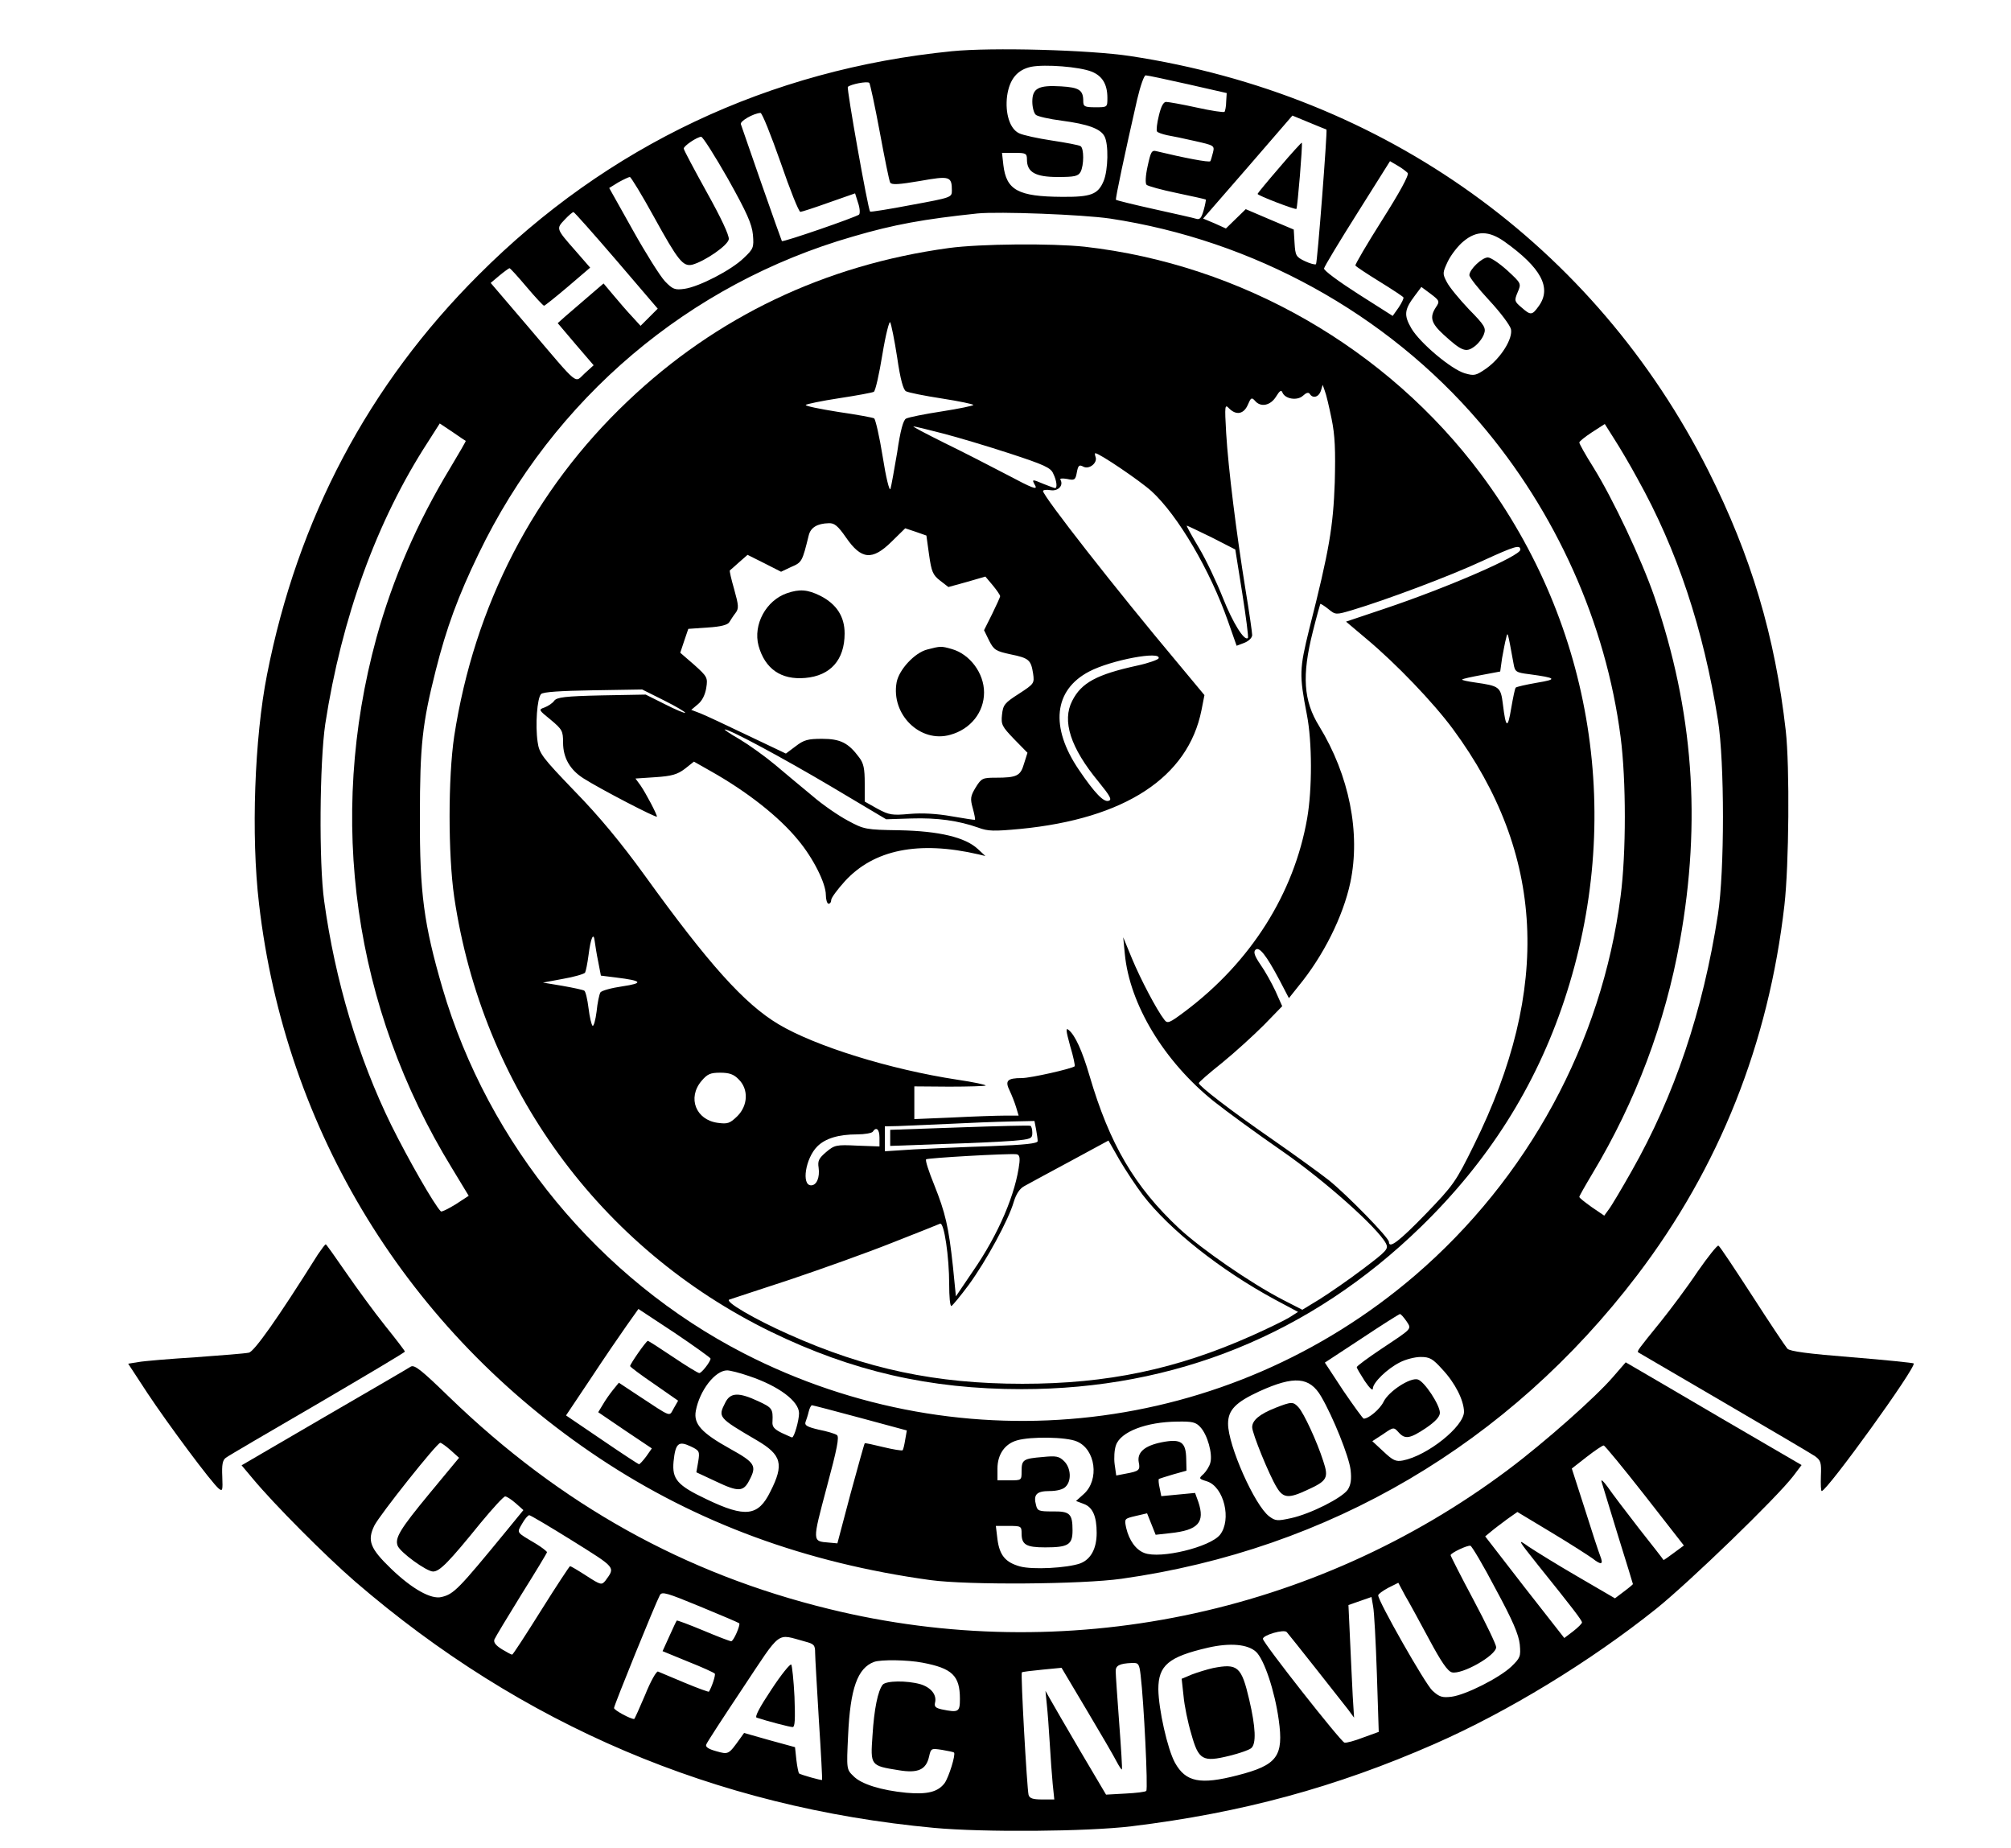 <?xml version="1.0" standalone="no"?>
<!DOCTYPE svg PUBLIC "-//W3C//DTD SVG 20010904//EN"
 "http://www.w3.org/TR/2001/REC-SVG-20010904/DTD/svg10.dtd">
<svg version="1.0" xmlns="http://www.w3.org/2000/svg"
 width="750pt" height="689pt" viewBox="0 0 750 689"
 preserveAspectRatio="xMidYMid meet">
<g transform="translate(0,689) scale(0.1,-0.1)"
fill="#000000" stroke="none">
<path d="M3550 6699 c-682 -68 -1285 -353 -1765 -834 -410 -409 -675 -909
-789 -1490 -47 -237 -60 -601 -30 -855 98 -847 555 -1592 1269 -2067 364 -242
770 -391 1235 -455 140 -19 564 -16 713 5 774 109 1445 504 1923 1132 306 402
490 864 549 1380 17 150 20 515 5 650 -40 353 -129 652 -289 970 -424 840
-1208 1402 -2156 1546 -152 23 -516 33 -665 18z m521 -76 c40 -16 59 -47 59
-98 0 -35 0 -35 -45 -35 -40 0 -45 3 -45 23 0 41 -15 51 -83 55 -84 5 -107 -7
-107 -57 0 -21 6 -43 13 -49 6 -6 50 -16 97 -22 98 -13 144 -30 159 -58 16
-29 14 -126 -3 -167 -21 -50 -47 -60 -156 -59 -163 1 -207 25 -218 119 l-5 45
47 0 c42 0 46 -2 46 -25 0 -47 31 -65 115 -65 63 0 76 3 85 19 13 25 13 88 0
96 -6 4 -54 13 -107 21 -53 8 -108 20 -122 27 -35 16 -53 75 -45 139 9 63 38
98 90 109 52 10 180 0 225 -18z m359 -47 l145 -33 -2 -32 c0 -18 -4 -35 -6
-38 -3 -3 -50 4 -104 16 -54 12 -106 21 -114 21 -10 0 -19 -17 -27 -51 -7 -28
-10 -54 -7 -59 2 -4 19 -10 37 -14 18 -3 66 -13 105 -22 71 -16 73 -17 67 -42
-4 -15 -8 -30 -10 -33 -3 -6 -101 13 -200 37 -19 5 -22 -1 -34 -56 -8 -36 -9
-64 -4 -69 5 -5 56 -19 114 -31 58 -12 106 -23 107 -24 1 -1 -2 -19 -8 -40 -8
-28 -14 -36 -27 -32 -9 3 -80 19 -157 36 -77 17 -141 33 -143 35 -3 3 34 177
79 374 12 51 26 91 32 90 7 0 77 -15 157 -33z m-1149 -178 c18 -97 35 -182 39
-189 6 -9 33 -7 110 6 112 20 120 18 120 -36 0 -25 -3 -26 -150 -53 -83 -16
-153 -27 -155 -25 -8 9 -88 459 -83 465 11 10 72 22 80 15 3 -3 21 -86 39
-183z m-370 -113 c35 -102 68 -185 74 -185 5 0 54 16 107 35 l97 34 11 -35 c7
-20 8 -39 4 -44 -12 -10 -284 -104 -288 -99 -1 2 -36 99 -76 214 -40 116 -75
215 -77 222 -4 11 46 40 73 42 6 1 39 -82 75 -184z m2036 122 c4 -4 -34 -498
-39 -502 -3 -3 -22 2 -41 11 -34 16 -36 21 -39 68 l-3 50 -90 38 -89 38 -37
-36 -37 -36 -42 19 -43 18 167 192 166 192 63 -26 c34 -14 63 -26 64 -26z
m-2232 -184 c71 -127 89 -168 93 -208 4 -48 2 -53 -34 -87 -46 -45 -166 -107
-221 -115 -36 -5 -44 -2 -73 28 -18 19 -72 105 -120 191 l-88 157 34 21 c20
11 39 20 43 20 4 0 45 -67 90 -149 90 -163 108 -186 143 -178 47 13 133 72
136 95 2 14 -29 80 -82 175 -47 85 -86 158 -86 163 0 10 49 43 65 44 6 0 51
-71 100 -157z m2535 22 c6 -7 -31 -74 -95 -175 -57 -90 -102 -167 -100 -170 2
-4 43 -31 90 -60 47 -29 88 -56 89 -59 2 -3 -6 -20 -18 -38 l-22 -31 -129 82
c-72 46 -129 88 -127 95 1 7 57 100 124 206 l122 194 29 -17 c16 -9 32 -22 37
-27z m-2951 -326 l154 -180 -32 -32 -32 -32 -32 35 c-18 19 -49 55 -69 79
l-37 44 -57 -49 c-31 -27 -70 -60 -86 -74 l-28 -25 67 -79 67 -78 -33 -30
c-40 -36 -16 -56 -210 172 l-141 165 32 27 c18 15 35 27 38 28 3 0 32 -32 64
-70 33 -39 62 -70 65 -70 3 0 43 32 89 71 l83 71 -54 62 c-74 84 -73 83 -41
117 15 16 30 29 33 28 3 0 75 -81 160 -180z m1841 156 c535 -81 1030 -353
1378 -760 285 -333 471 -748 526 -1173 21 -161 21 -434 0 -594 -70 -546 -346
-1053 -768 -1415 -696 -596 -1680 -711 -2501 -290 -539 277 -954 779 -1125
1363 -69 237 -85 353 -84 639 0 266 9 347 59 545 40 159 84 278 160 435 279
579 784 1007 1396 1183 153 45 265 65 464 86 80 8 393 -4 495 -19z m1471 -86
c136 -97 177 -172 128 -240 -25 -35 -30 -36 -65 -5 -26 22 -27 25 -14 56 14
33 14 33 -39 82 -29 26 -61 48 -72 48 -22 0 -69 -45 -69 -66 0 -8 33 -50 74
-94 41 -44 77 -92 81 -107 8 -35 -37 -108 -92 -147 -39 -27 -45 -28 -80 -18
-51 15 -167 113 -199 167 -29 50 -27 70 13 123 l24 32 35 -26 c33 -25 34 -28
19 -50 -24 -37 -18 -59 29 -102 67 -61 83 -68 115 -44 14 10 30 31 35 45 9 24
4 33 -56 94 -36 38 -73 83 -82 101 -17 32 -16 35 4 78 12 24 38 58 58 74 49
41 95 40 153 -1z m-3874 -743 c1 -1 -25 -46 -58 -101 -124 -205 -214 -413
-275 -633 -185 -676 -85 -1380 281 -1977 l63 -104 -49 -32 c-28 -17 -52 -29
-55 -26 -24 24 -120 191 -185 322 -123 251 -209 538 -250 835 -20 143 -17 517
4 660 61 396 192 758 383 1052 l44 69 48 -32 c26 -18 48 -33 49 -33z m4370
-141 c148 -265 246 -561 300 -900 25 -156 25 -564 0 -725 -56 -361 -162 -676
-323 -959 -38 -67 -76 -131 -85 -142 l-16 -22 -47 32 c-25 18 -46 34 -46 38 0
3 22 42 49 87 161 268 271 560 326 866 81 450 50 861 -95 1285 -48 139 -154
364 -228 483 -29 46 -52 87 -52 92 0 4 21 21 47 38 l48 31 36 -57 c20 -31 59
-97 86 -147z m-3457 -3281 c0 -11 -33 -54 -42 -54 -5 0 -49 27 -98 60 -49 33
-91 60 -94 60 -6 0 -66 -86 -66 -94 0 -3 40 -33 90 -67 l89 -62 -16 -28 c-19
-32 -3 -38 -137 50 l-68 45 -22 -27 c-12 -15 -29 -39 -38 -55 l-17 -28 100
-68 100 -67 -21 -30 c-12 -16 -24 -29 -27 -29 -2 0 -65 41 -138 91 l-134 91
91 136 c50 76 111 165 135 199 l44 62 135 -89 c74 -50 134 -93 134 -96z m2595
140 c20 -31 25 -25 -92 -103 -51 -34 -93 -65 -93 -69 0 -4 14 -27 30 -52 17
-25 30 -38 30 -28 0 22 53 74 101 98 21 11 56 20 77 20 34 0 45 -6 81 -46 48
-51 80 -115 81 -158 0 -55 -136 -164 -228 -182 -26 -5 -37 0 -72 33 l-42 39
40 26 c39 27 40 27 58 7 24 -27 42 -24 102 16 35 24 52 42 52 57 0 29 -57 116
-82 124 -28 9 -109 -44 -128 -83 -13 -27 -55 -63 -74 -63 -3 0 -37 47 -76 104
l-69 105 137 90 c75 50 140 91 143 91 4 0 14 -12 24 -26z m-2452 -205 c111
-37 187 -94 187 -139 0 -26 -18 -90 -26 -90 -2 0 -19 8 -39 17 -28 14 -36 23
-34 43 2 46 -1 51 -53 75 -73 34 -104 33 -123 -5 -28 -55 -27 -56 118 -141 92
-54 102 -89 50 -191 -45 -92 -93 -98 -237 -29 -110 52 -130 75 -124 141 7 68
18 78 63 57 34 -16 35 -19 29 -57 l-7 -40 75 -35 c82 -39 101 -38 123 6 28 53
21 65 -71 116 -108 60 -138 93 -129 142 14 76 72 151 117 151 10 0 47 -9 81
-21z m2134 -76 c45 -77 104 -224 110 -274 4 -35 1 -55 -10 -73 -20 -31 -139
-91 -212 -107 -51 -11 -58 -11 -82 7 -54 41 -153 264 -153 345 0 51 28 80 117
121 130 59 187 54 230 -19z m-1719 -80 l174 -47 -6 -34 c-3 -19 -7 -37 -10
-40 -3 -2 -35 3 -72 12 -37 9 -68 16 -69 14 -2 -2 -25 -86 -53 -188 l-49 -185
-33 3 c-61 5 -61 2 -7 205 39 145 48 190 38 196 -7 5 -37 14 -68 20 -42 10
-53 16 -49 28 3 8 9 26 12 39 3 13 9 24 12 24 3 0 84 -21 180 -47z m1269 -35
c26 -28 46 -99 37 -132 -3 -13 -15 -32 -25 -42 -19 -17 -19 -18 13 -28 63 -21
92 -143 48 -199 -37 -46 -222 -91 -282 -68 -32 12 -57 47 -68 94 -7 34 -7 34
35 44 l43 10 16 -40 16 -40 54 6 c105 11 131 40 105 117 l-12 33 -63 -6 -63
-6 -6 30 c-4 17 -5 32 -3 34 1 1 26 9 53 17 l50 14 -1 43 c-1 64 -19 77 -91
63 -65 -13 -93 -38 -86 -75 6 -29 1 -33 -48 -42 l-36 -7 -6 42 c-3 23 -1 55 5
71 17 50 113 87 229 88 56 1 69 -2 86 -21z m-461 -53 c70 -29 85 -143 26 -196
l-29 -26 29 -11 c33 -12 48 -46 48 -108 0 -59 -22 -99 -62 -114 -49 -17 -177
-24 -224 -11 -54 15 -76 41 -84 101 l-6 50 48 0 c46 0 48 -1 48 -28 0 -42 17
-52 88 -52 86 0 102 10 102 63 0 63 -10 72 -75 71 -50 0 -56 2 -61 23 -11 40
2 53 50 53 27 0 51 6 60 16 23 22 20 70 -5 95 -19 19 -30 21 -80 16 -73 -6
-79 -10 -79 -53 0 -34 0 -34 -45 -34 l-45 0 0 44 c0 52 27 92 73 105 52 15
184 13 223 -4z"/>
<path d="M4772 6266 c-45 -52 -82 -97 -82 -99 0 -6 141 -60 145 -56 4 5 24
243 20 247 -1 1 -39 -40 -83 -92z"/>
<path d="M3538 5965 c-461 -63 -866 -256 -1197 -571 -350 -332 -572 -762 -647
-1249 -23 -154 -23 -442 0 -600 105 -709 542 -1309 1181 -1621 302 -147 592
-214 935 -214 572 0 1078 205 1489 605 252 245 428 523 535 845 224 674 110
1396 -310 1961 -351 471 -895 783 -1479 849 -123 13 -389 11 -507 -5z m-192
-408 c12 -83 23 -121 33 -126 9 -5 69 -17 134 -27 64 -10 117 -21 117 -24 0
-3 -53 -14 -117 -24 -65 -10 -125 -22 -134 -27 -10 -5 -21 -43 -33 -126 -11
-65 -22 -126 -25 -136 -4 -10 -17 43 -29 120 -12 75 -27 140 -32 143 -5 3 -65
14 -134 24 -69 11 -123 22 -121 26 2 3 58 15 124 25 66 10 125 21 130 24 6 4
20 66 32 140 12 73 26 127 29 119 4 -7 16 -66 26 -131z m1620 -228 c13 -63 15
-117 12 -238 -6 -165 -20 -251 -95 -546 -37 -151 -38 -170 -9 -320 20 -102 20
-278 1 -387 -49 -280 -210 -535 -455 -719 -60 -45 -66 -47 -78 -31 -28 36 -88
150 -120 227 l-33 80 6 -62 c18 -189 147 -401 331 -549 49 -39 163 -122 254
-185 159 -110 358 -287 389 -346 10 -20 4 -27 -86 -95 -54 -41 -127 -91 -162
-113 l-64 -39 -74 38 c-118 61 -302 188 -385 265 -167 156 -260 315 -335 571
-27 92 -53 149 -77 169 -12 10 -11 0 5 -59 12 -39 19 -74 17 -76 -10 -9 -164
-44 -197 -44 -55 0 -64 -10 -45 -48 8 -17 19 -45 24 -62 l9 -30 -52 0 c-29 0
-116 -3 -194 -7 l-143 -6 0 61 0 61 130 -1 c72 0 133 2 136 4 2 3 -45 13 -106
22 -250 38 -530 125 -667 207 -127 76 -260 224 -498 554 -89 123 -171 222
-262 315 -121 126 -132 140 -138 184 -9 61 -2 163 13 178 8 8 72 12 194 14
l183 3 82 -41 c46 -23 81 -44 78 -46 -2 -2 -36 12 -75 32 l-72 36 -164 -3
c-137 -3 -167 -7 -177 -20 -6 -9 -23 -20 -36 -25 -23 -8 -23 -9 23 -46 43 -36
46 -42 46 -85 0 -57 26 -102 77 -134 63 -40 273 -149 273 -142 0 9 -41 87 -61
116 l-19 26 75 5 c60 4 81 10 109 31 l34 27 60 -34 c139 -78 258 -172 329
-259 56 -67 103 -161 103 -204 0 -18 5 -33 10 -33 6 0 10 6 10 14 0 8 23 39
51 70 108 118 275 152 499 100 l25 -6 -28 26 c-47 44 -145 67 -292 70 -126 2
-132 3 -193 36 -34 18 -94 59 -132 92 -39 32 -101 84 -139 116 -37 31 -97 74
-132 95 -35 20 -60 37 -56 37 19 0 211 -103 397 -213 l205 -122 94 3 c97 3
175 -8 249 -34 37 -14 59 -14 157 -5 390 38 626 192 676 443 l11 56 -99 119
c-230 274 -503 623 -503 642 0 4 13 6 29 3 28 -4 48 18 36 39 -4 5 7 6 25 3
27 -6 31 -4 36 24 5 27 9 30 24 22 22 -12 54 14 46 36 -3 8 -3 14 -1 14 15 0
167 -103 210 -142 98 -90 218 -294 285 -485 l32 -91 29 11 c17 7 29 19 29 29
0 9 -11 86 -25 170 -34 210 -64 450 -72 583 -6 104 -5 109 11 92 27 -27 55
-21 70 14 11 26 14 28 26 15 21 -26 58 -19 79 15 14 23 20 26 24 15 10 -24 55
-31 76 -12 13 12 21 14 26 7 11 -18 33 -12 41 11 l7 23 8 -23 c5 -12 16 -59
25 -103z m-1451 -55 c55 -14 168 -48 251 -75 128 -42 153 -53 162 -75 13 -26
16 -54 7 -54 -3 0 -22 7 -42 15 -45 19 -46 19 -32 -6 9 -17 -12 -9 -102 39
-63 33 -170 88 -238 121 -68 34 -120 61 -114 61 5 0 54 -12 108 -26z m-360
-388 c57 -83 98 -87 170 -16 l51 50 39 -13 40 -14 10 -72 c9 -63 14 -75 41
-96 l31 -24 69 19 69 20 27 -32 c15 -18 28 -37 28 -41 0 -4 -14 -34 -30 -67
l-30 -60 19 -39 c18 -35 25 -39 80 -51 69 -14 76 -21 84 -72 5 -36 4 -38 -53
-75 -53 -34 -59 -41 -63 -78 -4 -37 0 -44 45 -91 l50 -51 -13 -41 c-13 -45
-26 -52 -106 -52 -48 0 -53 -2 -74 -36 -20 -33 -21 -42 -11 -78 6 -22 10 -42
8 -43 -1 -1 -40 5 -86 13 -56 10 -110 13 -157 9 -66 -6 -77 -4 -120 19 l-48
27 0 68 c0 55 -4 75 -21 97 -40 54 -70 69 -138 69 -53 0 -68 -4 -99 -28 l-36
-27 -143 68 c-79 38 -158 75 -176 82 l-34 13 25 21 c16 13 27 36 31 61 6 38 4
42 -45 86 l-52 45 15 45 15 44 72 5 c50 3 75 10 81 20 5 8 15 24 23 34 13 17
12 28 -5 89 -11 38 -18 69 -16 70 2 1 17 15 34 30 l32 28 62 -31 63 -32 38 18
c40 17 41 20 65 117 7 30 32 45 75 46 21 1 34 -10 64 -53z m1364 0 l88 -45 26
-163 c14 -89 24 -165 21 -167 -13 -13 -56 56 -93 149 -23 58 -63 143 -90 188
-27 45 -47 82 -45 82 2 0 44 -20 93 -44z m1151 -46 c0 -23 -274 -142 -507
-220 l-143 -48 77 -65 c109 -91 249 -237 322 -336 342 -464 368 -966 78 -1551
-68 -138 -76 -149 -180 -257 -99 -102 -137 -131 -137 -104 0 16 -158 177 -224
230 -33 26 -131 97 -216 156 -153 106 -268 195 -269 206 -1 3 38 37 87 76 48
39 118 103 156 141 l68 70 -25 56 c-14 30 -39 75 -56 99 -22 32 -27 47 -19 55
14 14 40 -19 89 -111 l36 -69 35 44 c94 114 167 261 194 387 39 185 -4 400
-116 583 -59 95 -65 189 -24 352 14 56 27 102 28 104 2 1 15 -7 30 -19 27 -22
28 -22 89 -4 124 37 365 127 487 184 120 55 140 61 140 41z m-25 -426 c5 -29
9 -32 58 -38 103 -14 107 -19 28 -32 -40 -7 -75 -15 -78 -18 -3 -2 -10 -37
-17 -77 -13 -79 -20 -75 -31 15 -8 65 -13 68 -103 81 -29 4 -51 9 -49 11 2 3
35 10 73 17 l69 13 7 50 c5 27 11 60 15 74 6 26 5 30 28 -96z m-1324 21 c-2
-5 -38 -18 -80 -27 -151 -33 -208 -64 -242 -131 -39 -75 -7 -175 98 -302 43
-53 51 -67 38 -71 -18 -7 -52 28 -111 115 -109 160 -94 298 38 367 82 43 270
78 259 49z m-2090 -1131 l10 -52 56 -7 c99 -12 105 -21 24 -33 -41 -6 -78 -16
-82 -23 -4 -7 -11 -39 -14 -71 -4 -32 -11 -56 -15 -53 -4 3 -11 32 -15 65 -4
33 -11 63 -16 66 -5 3 -42 11 -82 18 l-72 12 75 14 c41 7 78 18 82 23 3 6 9
35 13 66 8 64 19 88 23 51 2 -14 7 -48 13 -76z m524 -439 c37 -36 35 -97 -5
-137 -28 -27 -36 -30 -73 -25 -82 11 -114 93 -61 156 22 26 33 31 70 31 34 0
51 -6 69 -25z m1109 -186 c3 -17 6 -37 6 -44 0 -9 -46 -14 -177 -19 -98 -3
-226 -9 -285 -12 l-108 -7 0 47 0 46 48 1 c26 1 110 5 187 8 77 4 181 8 231 9
l92 2 6 -31z m-584 -31 l0 -33 -83 3 c-79 4 -85 2 -116 -24 -27 -23 -32 -33
-28 -58 5 -36 -7 -66 -28 -66 -37 0 -21 101 23 145 30 30 79 45 149 45 28 0
55 5 58 10 13 20 25 9 25 -22z m982 -214 c100 -130 290 -280 491 -389 l88 -47
-33 -21 c-18 -11 -80 -41 -138 -67 -282 -126 -541 -180 -857 -180 -322 0 -583
55 -873 185 -126 56 -239 122 -220 129 8 3 110 36 225 74 116 39 287 100 380
137 94 37 175 69 181 72 15 6 34 -123 34 -227 0 -44 3 -80 8 -80 4 1 33 36 65
79 65 89 149 243 168 310 9 29 22 49 39 58 14 8 90 49 170 92 l144 78 41 -72
c23 -39 62 -98 87 -131z m-460 121 c-13 -114 -77 -266 -174 -406 l-63 -93 -11
111 c-16 148 -28 200 -70 305 -20 49 -34 92 -30 95 5 5 299 22 336 19 11 -1
14 -10 12 -31z"/>
<path d="M2935 4678 c-78 -27 -127 -117 -106 -196 24 -86 84 -128 174 -120 94
8 147 67 147 166 0 63 -30 109 -90 140 -48 24 -78 26 -125 10z"/>
<path d="M3458 4468 c-47 -12 -105 -75 -114 -122 -22 -120 88 -228 200 -196
76 21 126 84 126 158 0 72 -53 143 -121 162 -39 11 -41 11 -91 -2z"/>
<path d="M3578 2686 l-258 -9 0 -30 0 -30 193 7 c105 3 225 9 265 12 67 6 72
8 72 30 0 12 -3 24 -7 26 -5 2 -124 -1 -265 -6z"/>
<path d="M4756 1640 c-58 -23 -86 -46 -86 -72 0 -23 64 -180 92 -225 24 -40
45 -41 113 -9 75 34 81 45 60 108 -23 72 -72 178 -92 200 -20 22 -26 22 -87
-2z"/>
<path d="M1186 2213 c-152 -242 -238 -363 -258 -367 -13 -3 -102 -10 -198 -17
-96 -6 -192 -14 -214 -18 l-38 -6 72 -110 c77 -116 239 -334 266 -356 14 -11
15 -7 13 45 -2 44 1 61 13 70 9 7 163 97 342 201 179 105 326 192 326 195 0 3
-33 46 -74 97 -40 50 -105 139 -145 197 -40 58 -74 106 -76 106 -3 0 -15 -17
-29 -37z"/>
<path d="M6331 2148 c-38 -57 -101 -141 -138 -187 -86 -106 -88 -109 -83 -114
3 -2 147 -86 320 -187 173 -101 326 -191 339 -200 22 -16 24 -24 22 -74 -1
-31 0 -56 3 -56 20 0 355 464 343 476 -2 2 -106 13 -231 23 -163 13 -231 22
-240 32 -7 8 -66 96 -131 197 -65 100 -121 185 -126 187 -4 3 -39 -41 -78 -97z"/>
<path d="M6017 1757 c-64 -75 -257 -246 -392 -347 -724 -543 -1656 -735 -2532
-520 -541 132 -1003 390 -1416 789 -105 102 -131 123 -145 115 -9 -6 -155 -91
-324 -189 l-307 -179 42 -50 c78 -94 271 -288 382 -384 621 -535 1342 -842
2159 -918 185 -17 571 -14 736 6 410 50 761 145 1130 307 273 120 579 306 828
505 124 100 447 412 510 494 l31 41 -297 173 c-163 96 -311 182 -328 192 l-31
18 -46 -53z m-4336 -275 l31 -28 -111 -134 c-109 -132 -129 -165 -118 -194 10
-25 108 -96 132 -96 25 0 59 35 179 183 44 53 84 97 90 97 6 0 24 -12 40 -26
l28 -25 -63 -77 c-179 -218 -196 -236 -242 -247 -39 -10 -110 30 -188 105 -79
76 -90 105 -63 161 20 40 233 308 246 309 4 0 22 -13 39 -28z m4453 -168 l146
-187 -38 -28 c-20 -15 -37 -27 -38 -26 0 1 -41 54 -91 117 -49 63 -102 133
-117 155 -16 22 -26 31 -23 20 3 -11 31 -101 61 -200 31 -99 56 -181 56 -182
0 -1 -15 -14 -34 -28 l-33 -25 -139 81 c-76 44 -158 95 -182 111 -44 31 -44
30 34 -68 127 -158 164 -206 164 -214 0 -4 -15 -19 -33 -33 l-33 -25 -148 189
-147 190 23 19 c13 11 40 31 60 46 l37 26 128 -77 c70 -42 138 -86 152 -96 33
-26 42 -24 29 9 -6 15 -32 94 -58 177 l-48 149 55 43 c31 24 59 43 64 43 4 0
73 -84 153 -186z m-3998 -170 c163 -102 159 -97 122 -148 -14 -17 -17 -17 -71
18 -31 20 -58 36 -61 36 -2 0 -51 -74 -108 -165 -57 -91 -105 -165 -108 -165
-3 0 -20 9 -38 20 -24 15 -32 26 -28 37 4 9 49 84 101 168 52 83 95 154 95
157 0 3 -19 18 -42 32 -74 44 -71 39 -51 74 10 18 22 32 27 32 4 0 77 -43 162
-96z m3442 -179 c64 -118 86 -170 90 -207 4 -45 2 -50 -32 -83 -45 -42 -169
-105 -223 -112 -34 -4 -45 -1 -71 23 -27 25 -202 333 -202 355 0 5 17 17 37
28 l38 19 25 -47 c15 -25 55 -99 90 -164 45 -84 69 -119 85 -123 38 -9 165 63
165 94 0 9 -38 89 -85 177 -47 88 -85 163 -85 166 0 8 63 38 74 35 5 -1 48
-73 94 -161z m-2821 -128 c5 -6 -21 -67 -30 -67 -5 0 -52 18 -104 40 -53 22
-98 39 -99 37 -2 -2 -14 -28 -28 -59 l-25 -55 95 -39 c53 -21 97 -41 100 -45
3 -6 -11 -49 -22 -67 -1 -2 -42 13 -90 33 -49 21 -94 39 -100 42 -6 2 -28 -37
-48 -87 -21 -49 -39 -90 -41 -90 -14 0 -75 33 -75 41 0 10 153 387 171 421 8
14 25 9 151 -43 78 -32 143 -60 145 -62z m2378 -188 l7 -217 -58 -21 c-31 -12
-63 -21 -70 -19 -14 4 -304 372 -304 387 0 14 79 37 89 25 10 -11 198 -249
229 -289 l22 -30 -5 80 c-2 44 -7 139 -10 210 l-6 130 43 15 43 15 6 -35 c4
-19 10 -132 14 -251z m-2133 120 c34 -9 38 -13 38 -42 0 -18 7 -131 14 -252 8
-121 13 -221 12 -222 -2 -3 -79 19 -86 24 -2 2 -7 25 -10 51 l-5 47 -95 26
-95 27 -15 -21 c-43 -60 -43 -60 -89 -47 -29 8 -41 16 -37 25 2 7 64 102 136
210 147 221 124 203 232 174z m1683 -39 c30 -29 69 -145 84 -253 19 -136 -5
-169 -154 -207 -139 -36 -193 -25 -233 47 -28 51 -61 199 -62 274 0 89 38 121
185 155 83 19 149 13 180 -16z m-1244 -40 c110 -21 139 -48 139 -135 0 -49 -5
-52 -68 -39 -22 5 -28 10 -25 24 8 30 -15 58 -55 70 -51 14 -127 13 -140 -2
-18 -23 -32 -91 -38 -189 -8 -113 -8 -113 98 -130 72 -12 102 2 113 51 7 31 8
31 48 25 23 -4 43 -8 45 -10 7 -7 -19 -91 -35 -114 -25 -33 -64 -43 -143 -36
-93 9 -168 32 -197 62 -26 25 -26 26 -20 152 8 175 35 251 97 274 25 9 124 8
181 -3z m813 -47 c12 -99 28 -424 21 -431 -3 -4 -39 -8 -78 -10 l-72 -4 -97
164 c-53 90 -103 177 -112 193 l-17 30 5 -50 c3 -27 8 -93 11 -145 3 -52 8
-121 11 -152 l6 -58 -45 0 c-35 0 -47 4 -51 17 -6 25 -30 452 -25 457 2 2 36
6 76 10 l72 7 94 -158 c52 -87 102 -173 111 -191 10 -19 19 -32 20 -30 2 1 -3
80 -10 173 -7 94 -13 180 -13 192 -1 22 13 30 61 32 24 1 27 -3 32 -46z"/>
<path d="M2877 590 c-44 -66 -63 -102 -55 -105 40 -13 123 -35 134 -35 9 0 10
29 7 113 -3 61 -9 116 -12 120 -4 4 -38 -38 -74 -93z"/>
<path d="M4524 670 c-22 -5 -58 -16 -79 -24 l-38 -16 7 -64 c3 -35 16 -99 29
-142 27 -97 42 -106 143 -81 37 9 73 22 80 28 20 16 17 78 -7 181 -29 124 -43
136 -135 118z"/>
</g>
</svg>
